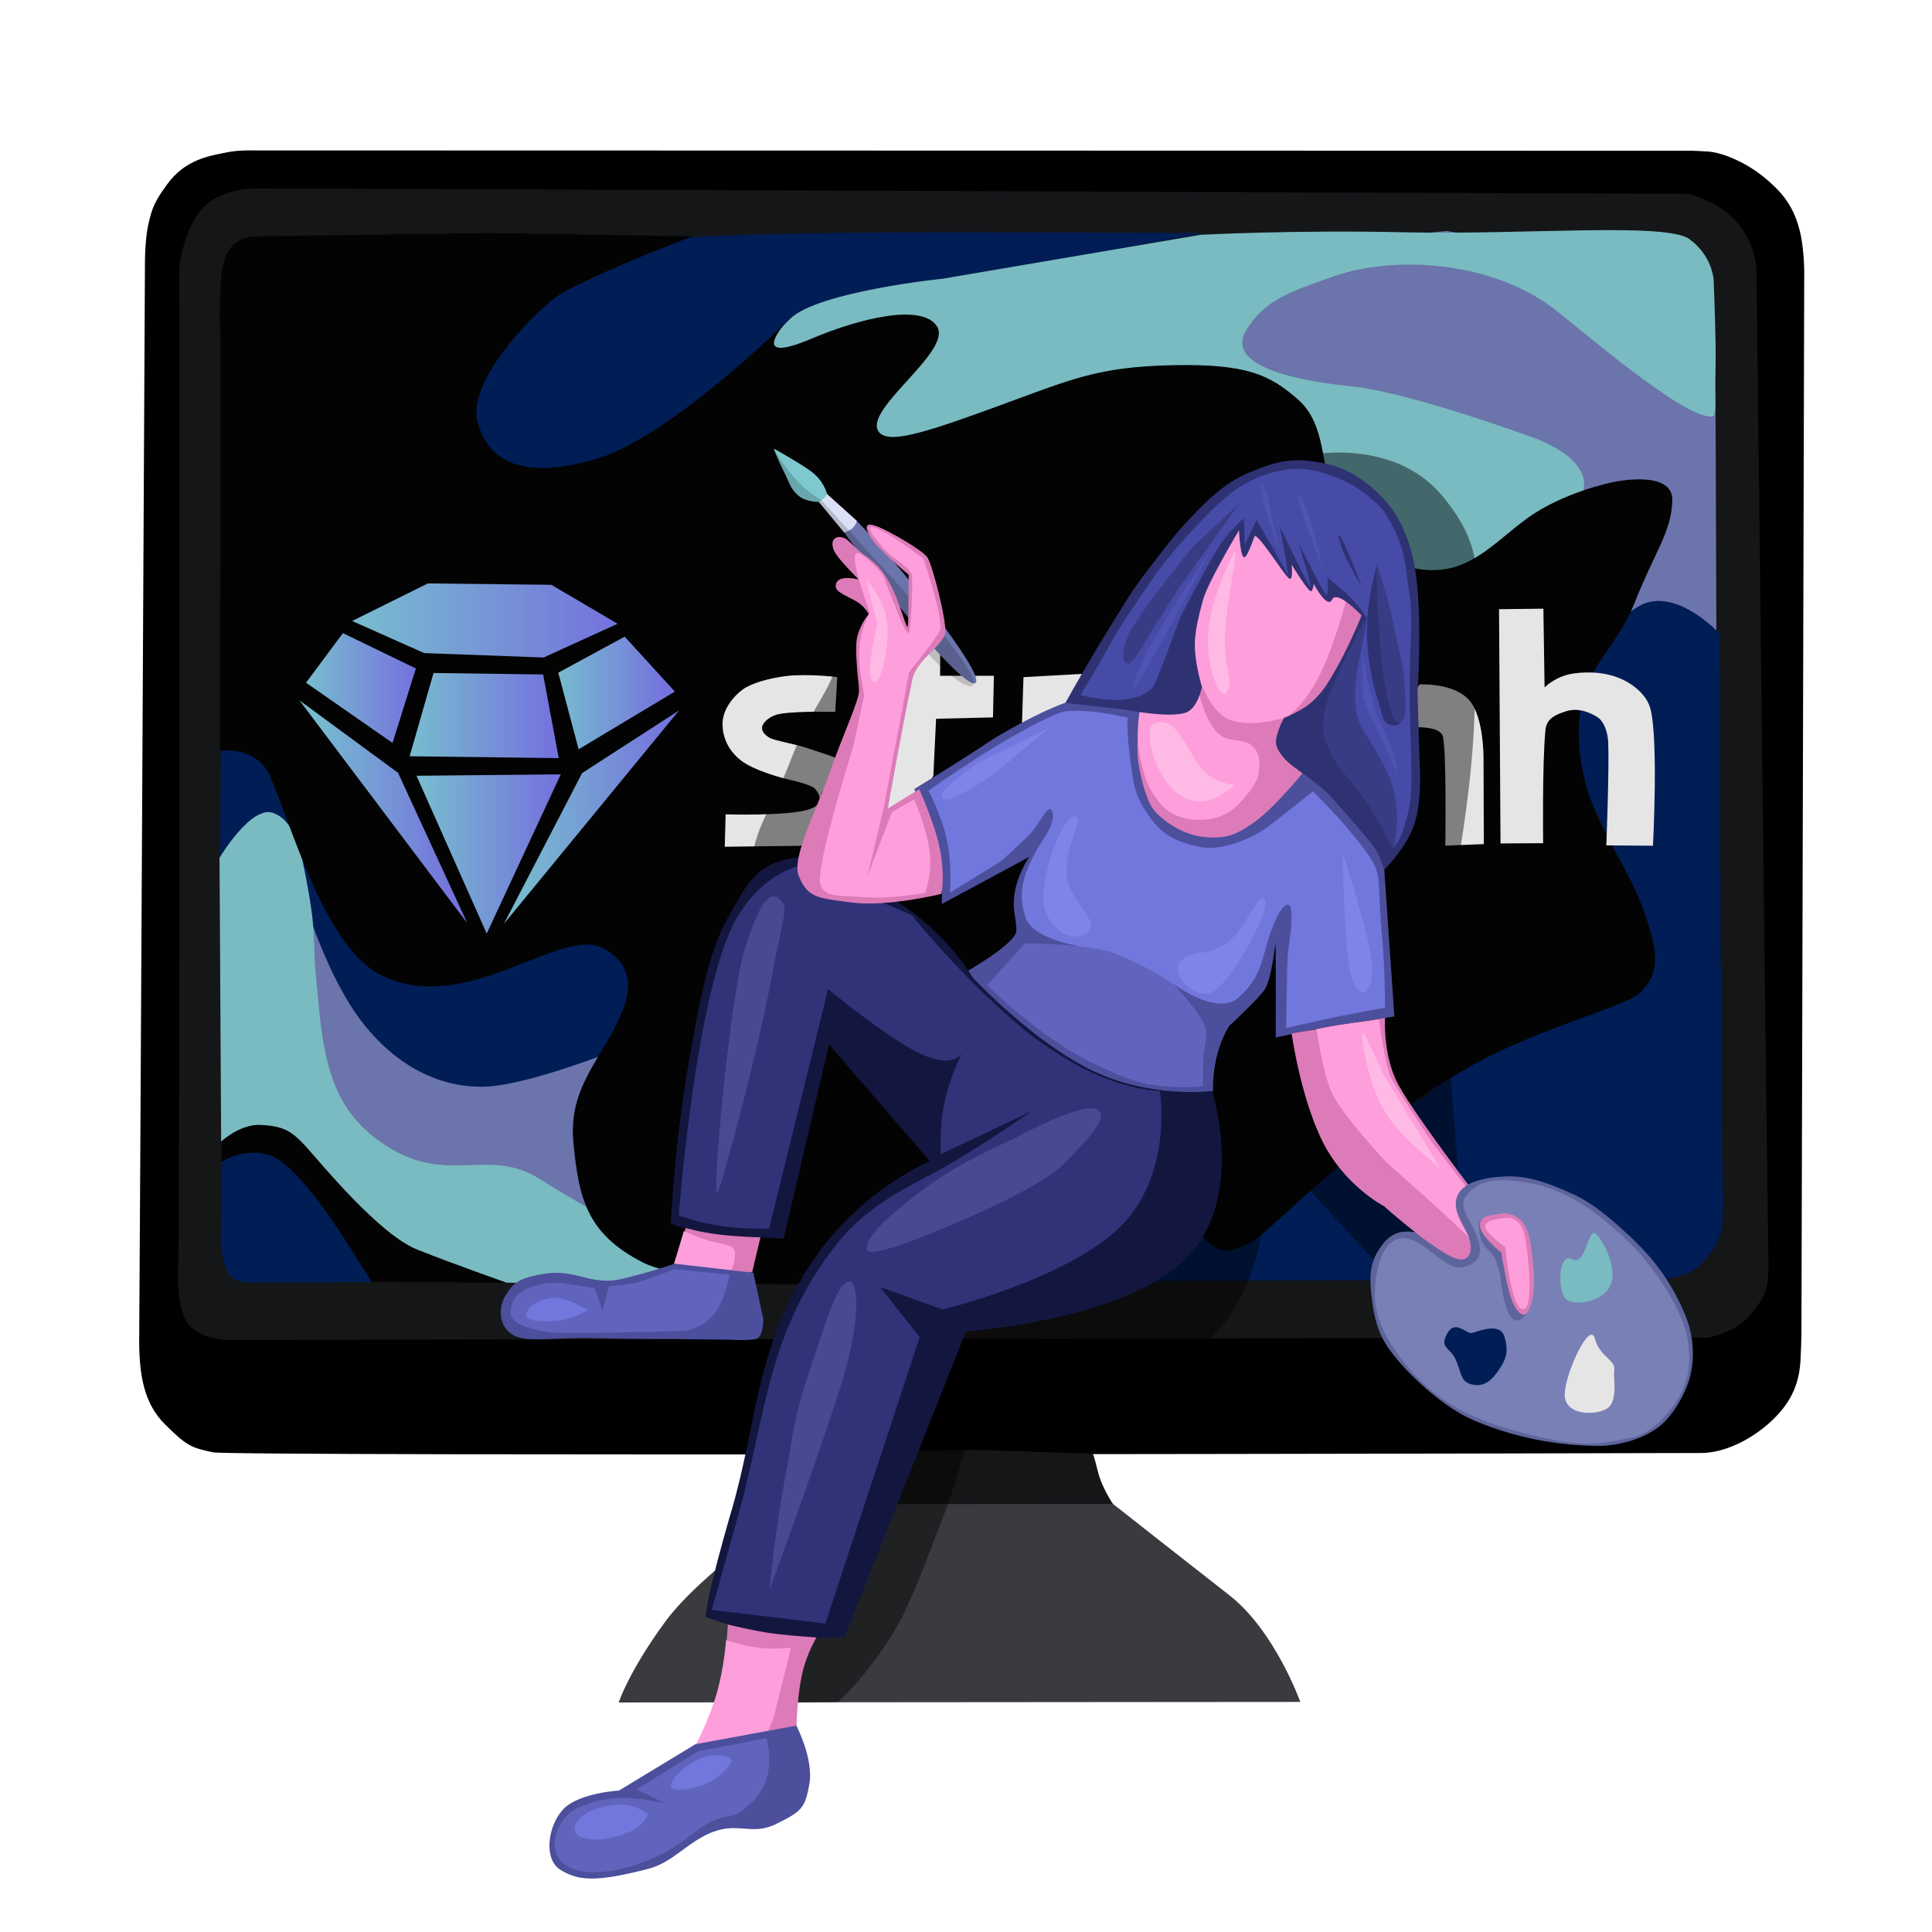 <svg stroke-miterlimit="10" style="fill-rule:nonzero;clip-rule:evenodd;stroke-linecap:round;stroke-linejoin:round" viewBox="0 0 5000 5000" xml:space="preserve" xmlns="http://www.w3.org/2000/svg" xmlns:vectornator="http://vectornator.io"><defs><linearGradient gradientUnits="userSpaceOnUse" id="b" x1="940.639" x2="1579.14" y1="1605.57" y2="1605.57"><stop offset="0" stop-color="#77bacf"/><stop offset="1" stop-color="#7573dd"/></linearGradient><linearGradient gradientUnits="userSpaceOnUse" id="c" x1="1072.24" x2="1424.79" y1="1851.71" y2="1851.71"><stop offset="0" stop-color="#77bacf"/><stop offset="1" stop-color="#7573dd"/></linearGradient><linearGradient gradientUnits="userSpaceOnUse" id="d" x1="1447.54" x2="1722.11" y1="1791.59" y2="1791.59"><stop offset="0" stop-color="#77bacf"/><stop offset="1" stop-color="#7573dd"/></linearGradient><linearGradient gradientUnits="userSpaceOnUse" id="e" x1="1353.31" x2="1735.11" y1="2090.53" y2="2090.53"><stop offset="0" stop-color="#77bacf"/><stop offset="1" stop-color="#7573dd"/></linearGradient><linearGradient gradientUnits="userSpaceOnUse" id="f" x1="1096.61" x2="1434.54" y1="2202.64" y2="2202.64"><stop offset="0" stop-color="#77bacf"/><stop offset="1" stop-color="#7573dd"/></linearGradient><linearGradient gradientUnits="userSpaceOnUse" id="g" x1="804.573" x2="1068.63" y1="1790.26" y2="1790.26"><stop offset="0" stop-color="#77bacf"/><stop offset="1" stop-color="#7573dd"/></linearGradient><linearGradient gradientUnits="userSpaceOnUse" id="h" x1="820.888" x2="1168.49" y1="2095.74" y2="2095.74"><stop offset="0" stop-color="#77bacf"/><stop offset="1" stop-color="#7573dd"/></linearGradient></defs><g vectornator:layerName="Слой 11" fill-rule="evenodd"><path d="M432.307 477.403c47.61-66.229 112.821-74.453 154.694-83.055 28.981-5.953 61.126-5.069 61.126-5.069l3732.863.892s28.73 1.084 40.56 2.057c34.73 2.854 97.88 26.237 152.59 73.814 40.9 35.559 68.52 69.739 83.89 132.36 11.69 47.65 11.29 107.351 11.29 107.351l-7.18 2733.577s.38 23.49-2.36 78.8c-2.61 52.79-17.32 104.5-73.35 157.59-56.02 53.08-126.49 84.18-182.62 84.61-50.32.38 56.13-.43 0 0-50.32.38 56.13-.43 0 0-50.32.38 56.13-.43 0 0-50.32.38 56.13-.43 0 0-50.32.38 56.13-.43 0 0-50.32.38 56.13-.43 0 0-50.32.38 56.13-.43 0 0-50.32.38-3800.629 9.25-3852.585-1.75-57.445-12.17-67.374-16.54-122.692-70.84-55.318-54.29-69.865-126.78-68.212-234.42.909-59.14 14.737-2724.098 14.865-2782.922.001-.651.688-51.912 8.004-86.399 10.441-49.223 19.138-64.891 49.117-106.596Z"/><path d="M2106.22 3756.99 2070 3904.92l818.66-.45s-35.06-47.03-47.09-95.41c-12.02-48.37-13.29-46.73-13.29-46.73l-303.11-10.17-418.95 4.83Z" fill="#151618"/><path d="M2074.07 3892.65s-257.36 174.6-352.31 304.1c-94.95 129.51-120.53 209.23-120.53 209.23l1763.96-1.41s-65.72-184.26-184.07-276.49c-118.34-92.24-300.76-236-300.76-236l-806.29.57Z" fill="#3a3b3f"/></g><path d="M527.884 535.055c50.993-50.421 140.08-47.519 140.08-47.519l3700.906 14.121s70.3 16.391 116.08 62.263 60.07 101.376 60.82 140.587c1.12 58.453 23.06 2010.643 30.92 2561.793 1.25 87.49-17.64 96.22-41.69 129.9-36.32 50.84-113.86 65.75-113.86 65.75l-3812.361 5.81s-69.769 5.58-112.307-31c-42.537-36.59-35.562-147.23-35.562-147.23 5.095-32.28 3.082-2600.31 3.082-2600.31s12.899-103.745 63.892-154.165Z" fill="#151618" fill-rule="evenodd" vectornator:layerName="Слой 10"/><clipPath id="a"><path d="M0 0h5000v5000H0z"/></clipPath><g clip-path="url(#a)" vectornator:layerName="Слой 9"><path d="m796.529 2330.9 21.037 491.11 298.004 243.82 366.77 77.11 37.42 169.71 583.67-21.48 33.26-79.46-51.25-26.69-200.9-104.6-277.17-118.79 12.51-272.99-189.64-52.1h-377.19L796.529 2330.9ZM3265.78 735.003l-71.92 199.437L3903.33 1196l245.21 336.75 202.71 205.98 91.2 31.35-3.1-863.947-313.69-246.328-382.53-62.12-353.11 35.964-124.24 101.354Z" fill="#6b74ab" fill-rule="evenodd"/></g><g vectornator:layerName="Слой 8" fill-rule="evenodd"><path d="m1764.49 614.735-306.72 138.926s-154.92 43.001-195.99 157.448c-41.07 114.451-142.92 343.471-142.92 343.471l274.26 73.76 265.03-138.24 318.72-287.109 403.81-164.868 735.22-134.699s-471.1-3.014-805.91-1.798c-334.81 1.216-545.5 13.109-545.5 13.109ZM4237.48 1571.1c-94.43 59.7-156.26 131.15-165.35 307.14-9.09 175.99 89.28 227.6 128.98 396.82 39.7 169.22-11.49 237.15-11.49 237.15l-254.92 164.64-216.32 117.31-63.75 107.79 541.84-134.76 256.93-146.99-3.54-980.75s-117.95-128.04-212.38-68.35ZM569.606 2262.95l161.18-136.08s74.225 352.36 210.274 523.35c136.05 171 289.61 165.29 333.92 160.64 110.72-11.62 297.06-84.88 297.06-84.88l157.27-229.66-129.81-144.78-446.84 147.28-239.644-262.11s-159.764-344.49-187.223-369.46c-27.459-24.96-153.558-87.27-153.558-87.27l-2.629 482.97Z" fill="#001d56"/><path d="m573.114 2879.22 145.676-41.89 160.052 174.05 1296.008 313.26-1239.398-7.21s-105.947-229.4-192.694-290.13c-86.747-60.72-169.892 117.84-169.892 117.84l.248-265.92Z" fill="#030303"/><path d="M572.837 3008.01s56.917-42.22 129.31-16.37c72.394 25.85 193.129 220.86 193.129 220.86l67.024 105.26-286.606 1.05s-65.441 5.8-82.017-19.5c-25.858-39.46-21.864-95.07-21.864-95.07l1.024-196.23Z" fill="#001d56"/></g><g vectornator:layerName="Слой 7" fill-rule="evenodd"><path d="M3106.84 607.721 2441.7 720.999s-327.11 33.415-397.64 104.837c-93.31 94.502-194.89 191.424-194.89 191.424l199.28-72.283 275.6-55.421-97.29 278.744 917.84-90.04 502.49 499.58s359.44-163.13 435.76-275.81c76.33-112.68-130.47-174.92-130.47-174.92s-291.84-107.17-445.89-126.17c-39.84-4.907-351.4-30.104-281.15-146.238 45.49-75.192 104.67-97.494 229.4-140.507 151.81-52.348 397.15-40.145 560.6 80.29 61.92 45.627 345.33 294.545 417.11 283.155 10.06-1.59 5.99-59.72 5.96-77.95-.04-29.013 2.4-42.943 1.64-99.256-1.14-83.422-5.13-176.147-5.13-176.147s-3.02-62.465-63.18-105.723c-60.77-43.7-429.46-10.31-737.88-17.407-283.31-6.52-527.02 6.564-527.02 6.564Z" fill="#79bbc0"/><path d="M4454.99 2498.58s-83.69 103.67-214.03 180.04c-130.34 76.37-115.07 86.75-240.76 109.76-123.21 22.56-170.43.41-282.44 40.12-112.01 39.72-232.17 134.42-232.17 134.42l-154.78 154.77-171.07 32.59-246.26 165.18s945.73-4.58 1317.49-2.26c109.93.69 152.61-15.14 184.95-56.7 31.59-40.62 48.47-59.66 42.55-207.83-7.3-182.68-3.48-550.09-3.48-550.09Z" fill="#001d56"/><path d="M568.128 2220.06s81.642-137.59 139.139-116.11c57.496 21.47 73.033 101.04 90.848 202 21.26 120.49 10.58 130.39 20.055 226.86 9.474 96.46 8.634 103.13 17.844 158.99 19.373 117.49 58.21 208.71 171.066 278.22 156.18 96.2 259.49-2.7 392.12 82.62 132.63 85.32 486.34 272.24 486.34 272.24l-352.77-2.36-221.45-2.91s-131.97-46.14-231.31-85.64c-99.345-39.5-249.056-223.3-288.003-266.38-38.799-42.91-61.04-53.01-115.963-56.29-54.923-3.28-103.728 43.18-103.728 43.18l-4.188-734.42Z" fill="#79bbc0"/></g><path d="M569.487 769.685c-2.196 63.985 1.105 101.982 1.105 101.982l-.986 1071.303s91.923-12.97 126.515 61.05c58.816 125.87 140.043 445.43 291.49 520.21 218.409 107.85 463.049-128.13 572.779-70.35 100.92 53.13 57.08 146.29 46.27 171.9-49.51 117.34-136.51 186.91-122.64 331.77 13.87 144.85 35.35 235 177.73 308.65 142.37 73.64 551.95 19.93 551.95 19.93l791.34-246.42s100.99 205.48 173.41 197c72.43-8.48 116.69-75.97 264.98-199.78 143.73-119.99 137.03-145.86 338.77-264.16 201.75-118.31 431.69-165.35 468.22-209.05 36.52-43.71 50.48-80.91.14-216.36-50.33-135.45-156.48-244.69-164.08-430.72-7.6-186.03 89.35-219.09 143.57-356 54.23-136.91 94.93-182.32 97.86-264.9 2.92-82.59-153.37-48.01-153.37-48.01s-129.77 25.38-224.47 95.33c-85.09 62.85-146.2 138.25-253.78 132.05-138.84-8-189.64-102.03-244.68-201.46-35.07-63.36-17.7-174.39-92.46-239.84-72.21-63.216-131.97-93.174-326.6-88.671-194.64 4.503-261.42 37.205-451.94 106.691-190.52 69.48-293.3 103.31-309.85 59.18-22.71-60.56 193.16-204.044 154.36-265.979-38.81-61.935-204.01-19.804-324.2 31.187-169.87 72.064-66.98-41.883-66.98-41.883s-300.53 296.905-489.7 353.015c-189.16 56.1-281.17 8.35-308.22-95.74-27.05-104.095 136.33-272.05 200.03-320.634 63.7-48.585 355.34-159.217 355.34-159.217l-527.17-8.71s-555.586 8.12-598.715 8.549c-91.408.91-93.546 86.063-96.018 158.087Z" fill="#030303" fill-rule="evenodd" vectornator:layerName="Слой 6"/><g vectornator:layerName="Слой 4" fill-rule="evenodd"><path d="m2166.87 1752.3-5.28 90.23s-93.45-2.91-140.62 4.61c-23.96 3.82-36.88 15.13-43.93 24.13-12.83 16.4 1.64 30.98 15.41 38.5 13.78 7.53 63.9 15.11 98.08 26.72 34.19 11.61 57.31 18.96 57.31 18.96l39.17 16.18-61.21 80.95-8.38 131.82-49.35 4.55-192.4 2.44 2.25-83.92s155.89 4.98 213.22-12.03c57.33-17.01 16.09-56.02 16.09-56.02s-11.36-9.35-58.96-20.26c-49.24-11.28-99.25-29.43-124.55-46.68-34.16-23.3-55.72-61.13-53.61-103.46 1.75-35.07 28.28-67.04 51.35-84.08 23.06-17.05 69.24-29.74 111.15-35.06 56.69-7.19 134.26 2.42 134.26 2.42Zm179.1-88.74 87.72-51.52-.79 136.92h139.29l-2.37 107.64-147.23 3.55-7.12 147.39-77.46 145.38-80.74-65.84 40.31-284.69 24.29-125.63m326.86 75.76-4.67 145.51 6.28 16.19 102.97-58.72 62.52-112.27-167.1 9.29Zm1024.92 18.86s86.87-5.1 127.68 39.59c40.8 44.68 38.03 158.46 38.03 158.46l.76 215.08-99.68 4.05s3.84-263.5-7.57-286.32c-11.41-22.82-68.61-20.03-68.61-20.03l-42.42-35.71 51.81-75.12Zm205.84-194.79 3.82 606.24 110.31-.6s-2.58-206.69 5.97-293c2.76-27.92 22.5-38.95 54.44-48.82 31.65-9.78 62.7 4.65 79.54 15.1 16.84 10.45 27.3 38.11 28.45 65.61 2.9 69.67-4.89 266.69-4.89 266.69l120.71.98s14.47-275.65-6.68-354.87c-9.63-36.06-45.1-64.53-80.75-79.13-31.38-12.87-72.28-18.2-118.13-11.82-45.86 6.38-74.94 35.99-74.94 35.99l-3.08-203.7-114.77 1.33Z" fill="#e6e5e5"/><path d="m911.329 1607.14 195.881-97.22 319.6 3.54 171.58 100.83-191.53 87.3-309.01-11.38-186.521-83.07Z" fill="url(#b)"/><path d="m1121.96 1741.72-61.79 215.46 385.78 4.84-40.29-216.54-283.7-3.76Z" fill="url(#c)"/><path d="m1444.82 1740.88 52.63 198.26 249.13-149.31-15.32-16.77-114.55-125.38-171.89 93.2Z" fill="url(#d)"/><path d="m1506.5 2000.78-202.5 390.2 453.55-552.57-251.05 162.37Z" fill="url(#e)"/><path d="m1077.9 2007.69 373.43-3.76-191.71 412.23-181.72-408.47Z" fill="url(#f)"/><path d="m887.436 1638.49 188.894 91.58-60.48 192.64-223.845-155.83 95.431-128.39Z" fill="url(#g)"/><path d="m774.869 1812.43 255.281 187.59 179.32 389.3-434.601-576.89Z" fill="url(#h)"/></g><g opacity=".442" vectornator:layerName="Слой 12" fill-rule="evenodd"><path d="M3398.91 1176.21s212.9-40.78 335.76 109.49c122.87 150.26 83.86 226.59 82.12 520.08-1.73 293.5-89.06 653.89-89.06 653.89l60.11 746.03-160.79 133.5-350.23-381.55s38.1 340.09-149.7 510.83c-187.81 170.73-601.53 172.12-601.53 172.12s-28.94 142.14-90.96 301.46c-62.03 159.32-88.95 241.15-157.13 335.81-68.18 94.66-109.49 126.75-109.49 126.75l-199.59 3.21 246.03-862.7 403.07-512.68 148.5-569.25 318.22-413.67 240.42-548.04 74.25-325.28Zm-1229.7 218.88s-63.48-39.06-89.88 86.52c-14.19 67.51 78.35 156.76 82.37 227.05 3.45 60.47-60.99 115.52-116.59 261.54-55.6 146.02-100.59 169.04-105.82 322.56-5.24 153.51 103.39 218.72 103.39 218.72l381.51-27.21s361.04-230.5 316.25-290.85c-44.79-60.36-495.4 49.42-495.4 49.42l66.29-523.34s11.25-194.8-24.28-275.91c-35.53-81.1-117.84-48.5-117.84-48.5Z" opacity="1"/></g><g vectornator:layerName="Слой 5" fill-rule="evenodd"><path d="M2948.46 1833.5c-55.33-41-69.65-37.21-156.53-24.54-50.68 7.4-182.62 76.74-239.57 115.42-56.95 38.68-186.05 117.5-186.05 117.5l71.77 196.44-.66 101.32 226.18-121.99s-36.87 52.69-39.79 112.4c-1.65 33.84 5.78 42.91 6.61 77.58.82 34.66-137.79 111.97-137.79 111.97s133.07 132.28 247.9 203.04c114.84 70.75 129.72 76.3 229.45 101.69 99.74 25.39 169.49-.12 169.49-.12s-5.94-90.84 41.31-168.74c0 0 67.52-62.25 90.02-91.31 22.51-29.06 29.31-134.99 30.32-117.35 1.02 17.64.46 238.23.46 238.23l133.29-27.83 173.74-26.44-20.7-300.5-8.94-129.72-94.53-115.01-112.84-88.74-189.67 126.29-141.71-6.6-72.22-137.9s35.8-104.09-19.54-145.09Z" fill="#4c4f9c"/><path d="M2402.8 2046.06s209.81-149.41 336.43-200.26c48.81-19.6 179.48 11.58 179.48 11.58s-4.49 27.61 6.15 105.62c9.85 72.18 9.58 93.02 51.33 152.26 35.82 50.81 75.38 64.99 131.07 76.8 56.51 12 138.42-25.67 173.2-51.75 34.77-26.08 117.25-92.23 117.25-92.23s51.28 49.99 90.84 97.04c39.57 47.05 55.86 70.24 67.42 91.15 18.23 32.95 11.22 88.5 19.88 175.08 8.66 86.58 8.73 196.79 8.73 196.79s-52.88 8.64-116.9 21.77c-64.02 13.13-139.18 30.76-139.18 30.76s1.07-83.89 2.69-155.47c1.63-71.57 12.12-81.59 11.26-140.56-.6-41.57-26.05-27.55-51.54 41.39-26.9 72.76-22.19 120.71-87.15 176.8-54.97 47.46-167.43-36.9-167.43-36.9s91.47 98.29 83.93 127.09c-15.83 60.48-9.27 136.23-9.27 136.23s-45.07 12.46-141.83-7.88c-79.58-16.72-171.89-61.37-253.09-120.84-78.68-57.62-158.51-129.9-158.51-129.9l95.54-107.71 141.84 5.84s-123.25-17.45-141.3-75.44c-11.97-38.47-14.84-78.32 7.91-130.02 22.74-51.71 32.49-60.19 48.67-87.13 19.52-32.52 17.61-62.39 6.59-62.05-11.02.35-29.29 41.07-50.68 63.44-31.05 32.49-76.99 72.23-76.99 72.23l-130.9 80.62s6.55-68.35-7.31-134.44-48.13-129.91-48.13-129.91Z" fill="#7277dd"/><path d="M2652.83 2441.23s99.54.54 165.99 11.42c66.46 10.87 51.33 8.77 108.72 33.3 57.38 24.53 111.91 63.43 111.91 63.43s67.23 74.31 78.08 103.38c8.66 23.21 1.45 44.15-1.8 73.09-3.26 28.94-2.21 85.2-2.21 85.2s-74.16 6.58-135.66-4.21c-54.48-9.56-98.32-31.56-153.54-57.53-128.47-60.4-269.58-199.66-269.58-199.66l98.09-108.42Z" fill="#6064bd"/><path d="M2786.32 2114.29c-30.14-25.22-112.91 184.31-77 254.11 35.9 69.8 100.65 63.8 113.3 35.2 12.65-28.6-61.15-78.43-62.7-149.61-1.35-62.1 40.45-127.95 26.4-139.7Zm267.61 374.95c29.13-32.38 68.05-12.97 117.34-46.28 49.79-33.65 83.38-127.52 98.2-119.2 29.49 16.57-68.81 188.91-118.1 234.42-49.29 45.51-126.57-36.56-97.44-68.94Zm-327.3-610.55c41.22-22.24-194.07 94.82-194.07 94.82s-96.36 65.2-94.96 84.35c1.41 19.14 23.2 15.68 95.46-29.11 72.26-44.79 152.34-127.83 193.57-150.06Zm748.31 328.95s3.24 257.01 22.57 320.73c19.33 63.72 56.79 49.04 53.24-26.76-3.55-75.79-75.81-293.97-75.81-293.97Z" fill="#8083ea"/><path d="M2517.72 2530.29s-60.01-104.43-174.05-182.14c-114.03-77.71-174.86-140.72-282.08-128.69-107.22 12.03-132.38 75.66-179.13 158.25-48.02 84.84-72.68 209.53-105.43 405.2-32.74 195.67-40.97 383.88-40.97 383.88s69.5 26.95 144.64 31.06c75.14 4.1 147.36 7.65 147.36 7.65l117.47-502.21 260.94 301.49s-192.29 80.21-316.35 278.53c-137.07 219.1-130.59 399.68-196.64 624.98-66.05 225.3-67.55 276.22-67.55 276.22s91.83 34.8 181.81 47.74c89.99 12.94 178.12 4.01 178.12 4.01l314.01-790.55s403.9-28.04 565.76-184.77c161.86-156.73 71.26-437.66 71.26-437.66s-158.64 21.49-312.93-54.09c-74.26-36.37-147.97-93.06-204.46-142.1-60.89-52.85-101.78-96.8-101.78-96.8Z" fill="#13163f"/><path d="m1841.85 4166.25 294.18 35.43 244.04-740.9L2278.18 3331l161.36 57.83s321.74-77.41 459.73-214.12c137.99-136.7 102.46-351.38 102.46-351.38s-111.61.48-255.7-91.29c-70.81-45.1-94.95-63.44-175.58-137.78-111.27-102.59-211.42-226.61-211.42-226.61l-296.47-125.18s-117.39 27.45-179.72 183.28c-88.55 221.36-126.23 719.94-126.23 719.94s50.18 18.45 108.61 27.02c58.44 8.57 125.14 7.27 125.14 7.27l152.72-620.21s150.93 125.14 237.64 166.67c86.71 41.53 109.18-.57 109.18-.57s-31.93 61.65-45.7 126.92c-13.78 65.27-9.4 134.16-9.4 134.16l235.19-111.43s-145.44 102.22-253.05 159.8c-80.24 42.95-180.69 91.7-256.33 190.2-177.06 230.59-177.32 435.41-249.3 693.49-66.71 239.19-69.46 247.24-69.46 247.24Z" fill="#313379"/><path d="M2390.95 3077.03c94.32-70.68 229.3-128.24 229.3-128.24s168.69-92.4 213.3-79.43c44.61 12.96-9.51 71.04-80.47 142.77s-329.68 173.92-329.68 173.92-179.37 77.59-180.41 45.43c-1.04-32.16 53.65-83.78 147.96-154.45Zm-289.31 450.12c-50.07 151.05-42.18 149.28-69.72 296.05s-40.43 291.01-40.43 291.01 127.22-344.14 185.93-532.5c58.7-188.36 39.88-281.33 14.14-263.72-25.73 17.61-39.86 58.1-89.92 209.16Zm-175.41-1066.02c-39.7 132.21-86.81 667.5-68.89 624.99 17.91-42.51 102.6-360.83 137.77-547.11 35.18-186.29 46.2-188.76 22.97-211.66-23.23-22.9-52.16 1.57-91.85 133.78Z" fill="#474a91"/><path d="M2184.42 1377.22s8.91-3.6 17.2-10.85c8.29-7.26 15.97-18.17 15.97-18.17s94.72 97.56 171.97 200.38 134.6 183.74 137.04 210.89c2.44 27.15-43.58-6.35-127.29-102.3-83.71-95.95-214.89-279.95-214.89-279.95Z" fill="#6b74ab"/><path d="m2184.55 1378.12-67.37-81.33 22.38-19.09 78.02 70.23s-2.8 11.17-11.06 18.71c-8.26 7.55-21.97 11.48-21.97 11.48Zm-67.28-80.9c-.17.24-.35.48-.52.72m.07.41-.75.54" fill="#dce0f7"/><path d="M2119.01 1298.83s-32.57 1.37-53.34-16.5c-20.77-17.86-22.9-34.59-37.33-62.58-14.43-27.98-26.18-58.94-26.18-58.94s57.42 31.38 93.94 56.82c36.53 25.44 44.49 61.19 44.49 61.19s-3.69 6.36-9.08 11.36c-5.4 5.01-12.5 8.65-12.5 8.65Z" fill="#7ec9cf"/><path d="M3682.27 3191.72c-42.4-6.75-74.34-11.74-106.41 31.69-32.06 43.43-33.91 77.93-23.59 152.04 10.32 74.1 34.55 107.93 64.88 144.4 39.2 47.13 120.26 122.28 193.27 154.33 85.19 37.4 196.66 66.35 321.43 67.83 63.08.74 138.32-22.75 177.69-64.15 39.38-41.41 57.76-94.6 57.76-94.6s36.12-82.77-8.01-184.94c-44.14-102.17-96.67-159.73-168.54-223.73-71.87-64-103.71-77.82-149.89-97.36-43.32-18.32-89.83-34.69-144.28-32.69-54.45 2.01-103.88 14.9-124.99 42.91-21.11 28.01 6.35 75.31 6.35 75.31s33.57 55.72 25.45 77.63c-8.12 21.92-49.36-10.55-49.36-10.55s-29.36-31.37-71.76-38.12Z" fill="#5d659c"/><path d="M3562.43 3299.35c-9.26 63.15-10.73 125.19 75.67 232.03 89.12 110.21 199.11 151.63 320.62 181.5 152.01 37.36 183.3 22.58 268.18 6.85 44.78-8.3 103.37-66.72 128.88-124.98 22.92-52.34 15.28-104.07 12.01-127.26-9.66-68.53-81.26-187.82-165.13-265.24-53.57-49.44-137.81-120.36-235.23-138.88-100.01-19.01-140.88-7.67-171.98 30.08-31.11 37.76 34.4 84.84 34.78 142.19.1 15.75-7.01 36.51-47.45 44.15-40.45 7.64-89.55-63.31-139.54-73.97-50-10.66-73.69 45.02-80.81 93.53Z" fill="#7880b6"/><path d="M3828.1 3166.92c-1.24 21.08-1.64 45.35 28.85 73.43 18.92 17.42 26.11 64.02 26.11 64.02s6.49 72.11 24.7 100.42c18.21 28.3 38.12.78 38.12.78l14.25-59.01-58.97-158.41-50.71-30.72s-21.11-11.58-22.35 9.49Z" fill="#5d659c"/></g><g opacity=".175" vectornator:layerName="Слой 13"><path d="M1995.89 1151.81s32.86 54.95 65.04 90.34c32.19 35.39 63.69 51.22 63.69 51.22l313.03 344.26s85.72 107.22 82.98 129.46c-2.74 22.24-43.33-.86-92.62-48.01-49.29-47.16-104.53-140.62-104.53-140.62l-126.32-118.72-83.1-149.27-65.42-25.13c-24.2-65.76-20.18-54.31-20.18-54.31l-32.57-79.22Z" fill-rule="evenodd" opacity="1"/></g><g vectornator:layerName="Слой 3" fill-rule="evenodd"><path d="m3207.19 1319.48-116.86 179.46-23.99 173.2 28.17 106.42-67.82 49.04-76.69 6.4s-9.48 80.18-5.4 125.05c4.17 45.91 21.57 110.61 40.35 135.65 16.85 22.46 69.7 64.65 128.65 71.17 58.95 6.52 86.29-5.44 132.2-37.78 60.7-42.77 148.15-155.46 148.15-155.46l-45.9-68.87s24.45-34.29 48.82-67.49c19.81-26.99 39.57-53.25 46.12-59.8 14.61-14.6 121.03-146.07 121.03-146.07l-114.77-223.28-134.59-129.37-107.47 41.73Z" fill="#dd7bb8"/><path d="m3187.65 1360.15-107.82 245.7 15.19 124.34s28.19 108.48 86.96 132.34c58.78 23.87 150.52-7.72 150.52-7.72s45.92-31.63 85.69-113.78c39.77-82.15 73.38-214.8 73.38-214.8l-95.34-130.73-159.09-79.54-49.49 44.19Z" fill="#fe9edb"/><path d="M3193.95 1430.17c-16.06 31.9-63.26 125.84-67.6 215.69-4.33 89.84 34.2 175.59 50.26 143.69 16.06-31.89-10.28-59.71-5.95-149.56 4.33-89.84 39.35-241.71 23.29-209.82Z" fill="#ffb9e5"/><path d="M3103.51 1795.88s13.78 62.07 43.09 96.3c29.32 34.24 70.16 14.95 94.88 38.68s16.76 51.98 15.75 70.88c-.91 17.15-23.31 50.28-53.74 81.47-30.43 31.18-70.69 37.65-92.16 38.36-37.08 1.24-83.28-7.12-112.32-46.59-29.05-39.48-35.09-55.06-47.69-112.19-12.59-57.12-2.7-116.31-2.7-116.31l13.65-31.83 121.49-17.74 19.75-1.03Z" fill="#fe9edb"/><path d="M2982.93 1874.68c19.2-12.61 48.44-1.77 58.93 12.51 11.2 15.23 20.28 23.77 45.36 68.92 15.14 27.24 30.71 45 55.24 59.49 24.53 14.5 54.13 15.17 54.13 15.17s-30.44 29.19-67.41 40.18c-18.65 5.54-49.48 7.9-85.58-20.44-36.11-28.34-58.85-92.92-58.85-92.92s-20.44-70.68-1.82-82.91Z" fill="#ffb9e5"/><path d="M2221.44 1424.09c-27.72-24.97-28.03-30.5-44.4-33.8-14.55-2.93-28.63 6.4-20.03 31.37 8.6 24.97 70.02 80.06 63.59 78.01-6.44-2.05-58.87-14.11-57.71 18.72.5 14.26 31.5 25.14 53.69 38.21 22.19 13.07 31.61 32.83 31.61 32.83s-19.78 22.61-28.89 55.43c-6.04 21.74-3.23 57.85-.38 95.65 1.46 19.28 6.4 43.13 3.01 57.22-10.03 41.71-47.46 121.55-75.12 203.31-27.66 81.76-99.53 217.57-79.76 265.54 23.23 56.4 46.3 57.58 138.59 69.3 92.29 11.71 230.55-22.45 230.55-22.45s9.01-33.43-1.16-101.91c-10.16-68.48-56.08-169.03-56.08-169.03l-81.15 49.75s32.18-185.36 63.56-334.65c10.64-50.58 82.29-88.85 84.99-120.75 2.92-34.42-33.56-175.67-46.35-194.46-11.87-17.43-93.44-65.43-127.5-79.08-34.06-13.64-37.08-1.12-17.33 29.88 19.76 31 96.36 94.13 96.36 94.13s.38 110.04-1.92 131.44c-2.3 21.4-20.62-67.44-52.54-119.11-31.91-51.67-47.9-50.58-75.63-75.55Z" fill="#dd7bb8"/><path d="M2213.16 1436.37c-8.39 24.47 38.05 149.18 38.05 149.18s-18.54 32.94-24.89 70.19c-6.36 37.24-.53 78.78-.53 78.78l10.7 66.01-29.15 134.98s-99.1 311.99-83.86 354.55c11.92 33.3 46.2 26.72 113.76 31.92 67.56 5.19 156.47-11.15 156.47-11.15s19.37-44.73 12.42-105.13c-6.95-60.4-40.23-136.47-40.23-136.47l-57.14 31.72-63.79 166.07 41.86-175.46 66.07-352.23s73.87-91.71 79.53-107.12c10.9-29.66-42.73-186.63-42.73-186.63s-103.82-79.42-133.75-81.7c-13.82-1.05.56 18.49 24.74 49.07 24.18 30.59 64.59 46.96 77.47 71.44 6.96 13.25-.88 121.73-4.07 147.45-3.3 26.51-28.76-41.34-28.76-41.34l-40.59-102.84s-63.2-75.76-71.58-51.29Z" fill="#fe9edb"/><path d="m3342.73 2674.54 241.75-40.42s-5.78 89.83 29.34 163.15c31.39 65.51 185.69 268.29 185.69 268.29s-30.97 10.58-31.82 48.25c-.86 37.66 33.17 68.64 38.03 106.24 4.87 37.61-18.54 43.64-36.66 37.44-57.89-19.81-187.39-135.95-187.39-135.95s-100.76-51.7-158.33-166.13c-57.56-114.44-80.61-280.87-80.61-280.87Z" fill="#dd7bb8"/><path d="M3466.28 2652.29c42.22-6.83 102.77-13.23 102.77-13.23s14.96 117.35 30.94 150.66c11.48 23.91 105.39 165.83 105.39 165.83l87.93 114.76s-28.15 13.61-26.03 50.86c2.11 37.26 48.92 97.44 30.19 77.66-34.29-36.21-208.34-189.99-208.34-189.99s-123.27-129.82-145.97-188.87c-21.26-55.31-36.19-156.56-36.19-156.56s17.09-4.3 59.31-11.12Z" fill="#fe9edb"/><path d="M2270.48 1615.19s-26.31 103.71-16.67 138.56c9.63 34.85 28.35-14.58 28.35-14.58s19.81-71.84 13.54-129.31c-6.28-57.48-55.86-114-55.86-114l30.64 119.33Zm1309.73 1255.6c42.25 74.9 133.7 136.93 146.62 154.14 12.91 17.21-86.37-145.56-86.37-145.56l-62.23-102.17s-44.01-102.22-51.33-102.69c-7.32-.47 11.07 121.38 53.31 196.28Z" fill="#ffb9e5"/><path d="m1774.58 3178.03-30.69 94.86s34.41 19.3 83.7 26.97c49.29 7.67 119.04-7.44 119.04-7.44l21.39-90.21s-60.45-1.39-108.81-7.44c-48.36-6.04-84.63-16.74-84.63-16.74Zm109.03 1026.24s-2.22 67.31-19.07 143.52c-16.86 76.21-59.59 170.93-59.59 170.93s59.7 4.23 121.52-7c61.81-11.23 135.01-41.22 135.01-41.22s.71-72.32 12.84-131.3c12.13-58.98 38.78-101.51 38.78-101.51s-57.68-3.5-107.45-9.52c-49.77-6.03-122.04-23.9-122.04-23.9Z" fill="#dd7bb8"/><path d="m1769.65 3186.19-26.59 89.48s30.08 16.8 65.44 22.47c35.37 5.67 79.16 2.84 79.16 2.84s26.99-56.53 7.69-72.68c-8.64-7.23-38.63-10.65-63.26-18.23-33.57-10.32-62.44-23.88-62.44-23.88Zm109.46 1058.05s41.75 15.04 83.76 20.07c42.02 5.03 84.31.03 84.31.03l-44.87 180.63-22.93 54.85s-48.63 4.01-93.17 7.68c-44.54 3.68-84.99 7.01-84.99 7.01s34.12-64.24 53.6-131.81c19.47-67.57 24.29-138.46 24.29-138.46Z" fill="#fe9edb"/><path d="m1799.71 4513.97-197.72 119.94s-101.58 5.82-142.55 46.59c-40.97 40.77-54.78 130.44-8.91 158.71 45.88 28.26 90.71 32.73 227.98-2.9 59.43-15.43 95.41-62.77 153.6-89.84 76.21-35.46 111.11 6.57 176.78-26.08s74.92-40.68 85.89-104.53c10.97-63.85-33.74-149.97-33.74-149.97l-261.33 48.08Z" fill="#4c4f9c"/><path d="m1806.92 4532.17-159.68 98.65 74.41 36.32s-73.07-17.43-124.77-13.91c-48.62 3.31-98.59 19.18-120.22 37.14-44.63 37.06-67.23 117.91 7.05 146.62 67.24 26 207.52-10.54 297.29-82.54 105.2-84.37 98.4-25.11 166.24-91.19 67.83-66.08 36.58-164.82 36.58-164.82l-176.9 33.73Z" fill="#6064bd"/><path d="M1600.32 4670.51c-44.31 3.2-80.52 14.84-101 36.91-20.48 22.06-15.93 45.82 19.07 51.35 35.01 5.53 71.12-1.78 110.66-17.81 39.54-16.04 47.52-46.31 47.52-46.31s-31.94-27.33-76.25-24.14Zm213.87-120.27c-39.17 16.09-80.54 55.62-77.89 72.28 2.66 16.66 49.34 10.44 88.51-5.65s64.17-47.22 68.19-58.71c4.02-11.49-39.63-24.01-78.81-7.92Z" fill="#7277dd"/><path d="M1746 3270.35s-63.52 22.43-138.6 39.87c-75.07 17.43-117.73-25.08-192.06-14.5-74.33 10.57-87.8 25.45-107.43 57.78-19.64 32.34-16.74 79.79 19.39 101.24 36.13 21.45 103.84 5.68 205.95 8.33 102.1 2.64 202.46 2.26 202.46 2.26l153.91 1.91s44.87 2.71 65.9-1.85c21.02-4.55 19.87-51.5 19.87-51.5l-25.62-119.92-203.77-23.62Z" fill="#4c4f9c"/><path d="M1744.78 3284.59s-58.33 23.14-94.42 34.28c-20.72 6.4-53.91 6.18-74.55 10.88l-16.46 63.72s-19.68-59.94-21.84-60.14c-19.57-1.81-93.27-19.37-130-11.35-36.73 8.03-87.29 20.55-86.13 78.91.43 21.54 53.68 48.57 144.5 48.82 124.52.34 305.15-5.3 305.15-5.3s47.35-6.46 76.62-42.84c29.27-36.37 40.45-102.68 40.45-102.68l-143.32-14.3Z" fill="#6064bd"/><path d="M1428.4 3359.03c-39.63 3.52-69.9 31.16-66.39 45.85 3.5 14.69 40.79 16.44 80.42 12.91 39.63-3.52 78.1-26.99 78.1-26.99s-52.5-35.29-92.13-31.77Z" fill="#7277dd"/><path d="M3830.81 3175.65c3.64 26.26 54.77 65.93 54.77 65.93s15.92 110.92 35.76 141.94c19.84 31.01 33.25 21.79 43.58-17.88 10.34-39.68 3.64-99.19-4.47-152-4.42-28.85-17.8-51.75-27.94-59.23-22.35-16.48-38.27-16.48-63.7-11.17-25.42 5.31-41.63 6.14-38 32.41Z" fill="#dd7bb8"/><path d="M4068.33 3258.91c-35.79-20.88-38.95 87.62-14.09 104.52 24.85 16.9 94.58 5.62 113.52-36.92 18.93-42.53-16.82-114.96-37.78-133.22-20.97-18.26-25.85 86.5-61.65 65.62Z" fill="#79bbc0"/><path d="M3745.32 3451.22c-20.65 37.8 6.62 34.29 21.82 67.02 15.19 32.72 11.69 56.1 38.96 63.89 27.27 7.8 48.31-1.94 70.13-32.72 21.82-30.78 28.83-51.82 17.15-90.39-11.69-38.58-69.36-12.47-84.16-9.36-14.81 3.12-43.25-36.23-63.9 1.56Z" fill="#001d56"/><path d="M4127.3 3463.88c-13.38-50.19-84.8 107.45-77.27 153.04 7.53 45.6 75.52 46.68 107.39 29.34 31.86-17.35 17.09-83.02 20.08-98.72 5.54-29.1-36.81-33.46-50.2-83.66Z" fill="#e6e5e5"/><path d="M3843.83 3172.76c-1.13 18.83 52.03 54.61 52.03 54.61s13.5 153.23 43.68 160.45c30.19 7.23 18.16-122.39 7.97-182.31-10.18-59.91-47.12-53.48-47.12-53.48s-55.43 1.89-56.56 20.73Z" fill="#fe9edb"/></g><g vectornator:layerName="Слой 2" fill-rule="evenodd"><path d="M2757.36 1818.96s52.46-95.2 107.43-183.64c54.96-88.45 59.16-99.57 117.88-176.28 58.72-76.7 75.78-95.55 114.9-135.92 39.12-40.36 79.3-76.29 132.18-98.78 78.18-33.26 119.07-42.28 205.61-23.44 86.53 18.85 147.48 92.75 147.48 92.75s11.77 10.73 26.61 33.71c18.52 28.68 41.81 76.43 52.96 146.18 1.07 6.68 2.04 13.56 2.92 20.59 15.72 125.07 3.26 298.39 3.26 298.39l5.64 185.76s7.13 100.62-16.48 161.8c-23.61 61.19-76.28 111.74-76.28 111.74s-4.28-36.45-40.74-78.98c-36.45-42.52-43.03-51.93-89.66-103.69-46.62-51.77-103.43-79.03-126.53-105.61-23.09-26.58-25.85-40.75-19.48-61.91 8.91-29.59 18.5-44.07 18.5-44.07s36.72-13.5 64.21-35.01c27.5-21.5 45.76-51 45.76-51s21.89-33.44 45.08-79.37c27.52-54.54 45.15-99.47 45.15-99.47s-63.4-67.42-76.15-41.15c-12.74 26.27-47.91-40.89-47.91-40.89s0 10.74-5.36 19c-5.37 8.26-51.63-68.56-51.63-68.56s4.54 41.71-5.78 36.34c-11.51-5.98-62.37-90.03-85.08-108.62-6.81-5.57-6.51 5.44-13.37 21.41-10.96 25.56-10.18 24.32-15.64 30.37-12.73 14.1-16.33-68.21-16.33-68.21s-79.91 132.65-92.94 179.7c-14.86 53.67-23.46 93.47-20.99 131.03 2.89 44.16 17.89 94.87 17.89 94.87s-10.63 58.11-44.68 67.29c-47.65 12.86-150.11-8.24-150.11-8.24l-158.32-18.09Z" fill="#2e3273"/><path d="m3219.24 1341.28 2.45 68.32 30.22-64.16s76.56 131.47 79.03 139.03c9.72 29.66-18.51-120.4-18.51-120.4s70.45 145.05 76.87 153.3c11.09 14.21-28.98-112.58-28.98-112.58s63.82 128.19 72.53 135.7c4.84 4.17 2.64-46.82 2.64-46.82s14.09 13.33 29 24.61c25.95 19.62 76.06 75.73 70.87 85.23-7.26 13.31-19.53 60.16-34.31 121.14-4.24 17.5 1.8 35.01-3.8 52.68-25.12 79.27-1.48 102.65-.51 187.53.98 84.88-13.99 0 27.72 63.42 41.71 63.41 81.53 166.09 81.53 166.09s15.53-16.64 26.07-48.25c21.16-63.48 22.72-101.68 19.42-209.11-3.33-108.16-4.67-161.19-.54-271.5 3.92-104.77-1.43-112.09-13.15-199.05-6.33-46.92-23.24-86.96-39.31-115.43-12.66-22.42-24.81-37.66-30.87-43.42-25.92-24.67-59.59-54.54-121.46-76.68-61.87-22.15-101.92-18.87-124.58-14-23.3 5-49.11 6.81-100.08 35.35-50.98 28.53-105.19 88.28-105.19 88.28s-82.4 81.29-139.48 165.93c-57.07 84.63-70.57 100.45-109.85 171.66-39.28 71.2-71.18 120.25-71.18 120.25s136.67 40.74 188.67-21.4c9.32-11.13 68.43-175.94 68.43-175.94s58.41-114.5 94.5-175.18c31.27-52.57 71.85-84.6 71.85-84.6Z" fill="#464ba7"/><path d="M3525.05 1518.83s-25.54-39.96-43.48-78.55c-12.49-26.86-20.62-57.04-16.78-55.98 9.34 2.59 60.26 134.53 60.26 134.53Z" fill="#2e3273"/><path d="m3540.09 1591.42-28.78 148.67s-13.75 82.64 6.99 130.47c16.39 37.83 65.2 94.2 87.4 171.13 22.2 76.94-.25 156.9-.25 156.9s-21.76-47.04-65.8-118.15c-44.04-71.12-82.01-82.6-110.36-166.32-11.26-33.25-1.8-76.76 6.54-101.79 29.35-88.03 104.26-220.91 104.26-220.91Z" fill="#383c85"/><path d="M3538.17 1650.31c3.11 102.99 31.73 169.45 39.29 202.03 7.56 32.58 49.16 30.96 50.71 10.02 1.55-20.95-36.62-128.34-52.59-228.5-15.96-100.17-11.27-172.16-11.27-172.16s-29.24 85.62-26.14 188.61Z" fill="#2e3273"/><path d="M3563.04 1457.91s-.97 66.95 2.69 120.01c3.67 53.06 4.01 58.79 7.13 98.24 4.29 54.21 5.77 66.98 14.82 115.8 8.71 46.96 23.52 93.22 40.05 75.08 12.21-13.4 10.32-44.5 7.92-92.97-2.41-48.46-19.2-109.05-19.2-109.05s-15.34-82.38-28.77-125.98c-13.43-43.61-24.64-81.13-24.64-81.13Zm-613 225.41c38.79-65.89 101.68-161.91 101.68-161.91l155.94-218.67s-107.61 100.08-119.65 111.51C3075.97 1425.68 2981.5 1550 2981.5 1550s-59.32 78.16-70.58 116.03c-11.26 37.87.32 83.17 39.12 17.29Z" fill="#383c85"/><path d="m3380.54 1357.75 43.21 114.89s-15.82-74.02-31.63-121.75c-15.82-47.72-26.92-74.78-31.64-69.15-4.71 5.63 20.06 76.01 20.06 76.01Zm-111.07-60.25s33.49 110.71 38.73 120.79c5.24 10.09-17.77-80.45-17.77-80.45l-10.5-59.35s-11.38-32.86-15.18-24.48c-3.8 8.38 4.72 43.49 4.72 43.49Zm256.33 394.9c.9 14.47.9 115.73.9 115.73l31.65 67.81s53.34 113.93 57.86 127.49c4.53 13.56-10.85-59.68-10.85-59.68l-47.01-105.78-20.8-86.8s-12.66-73.24-11.75-58.77Zm-523.13-24.52c29.43-53.09 136.77-253.93 136.77-253.93l-105.03 160.44s-55.52 86.13-70.41 121.77c-14.89 35.64-33.79 67.29-31.74 81.37 2.05 14.09 40.97-56.55 70.41-109.65Z" fill="#4f53b4"/></g></svg>